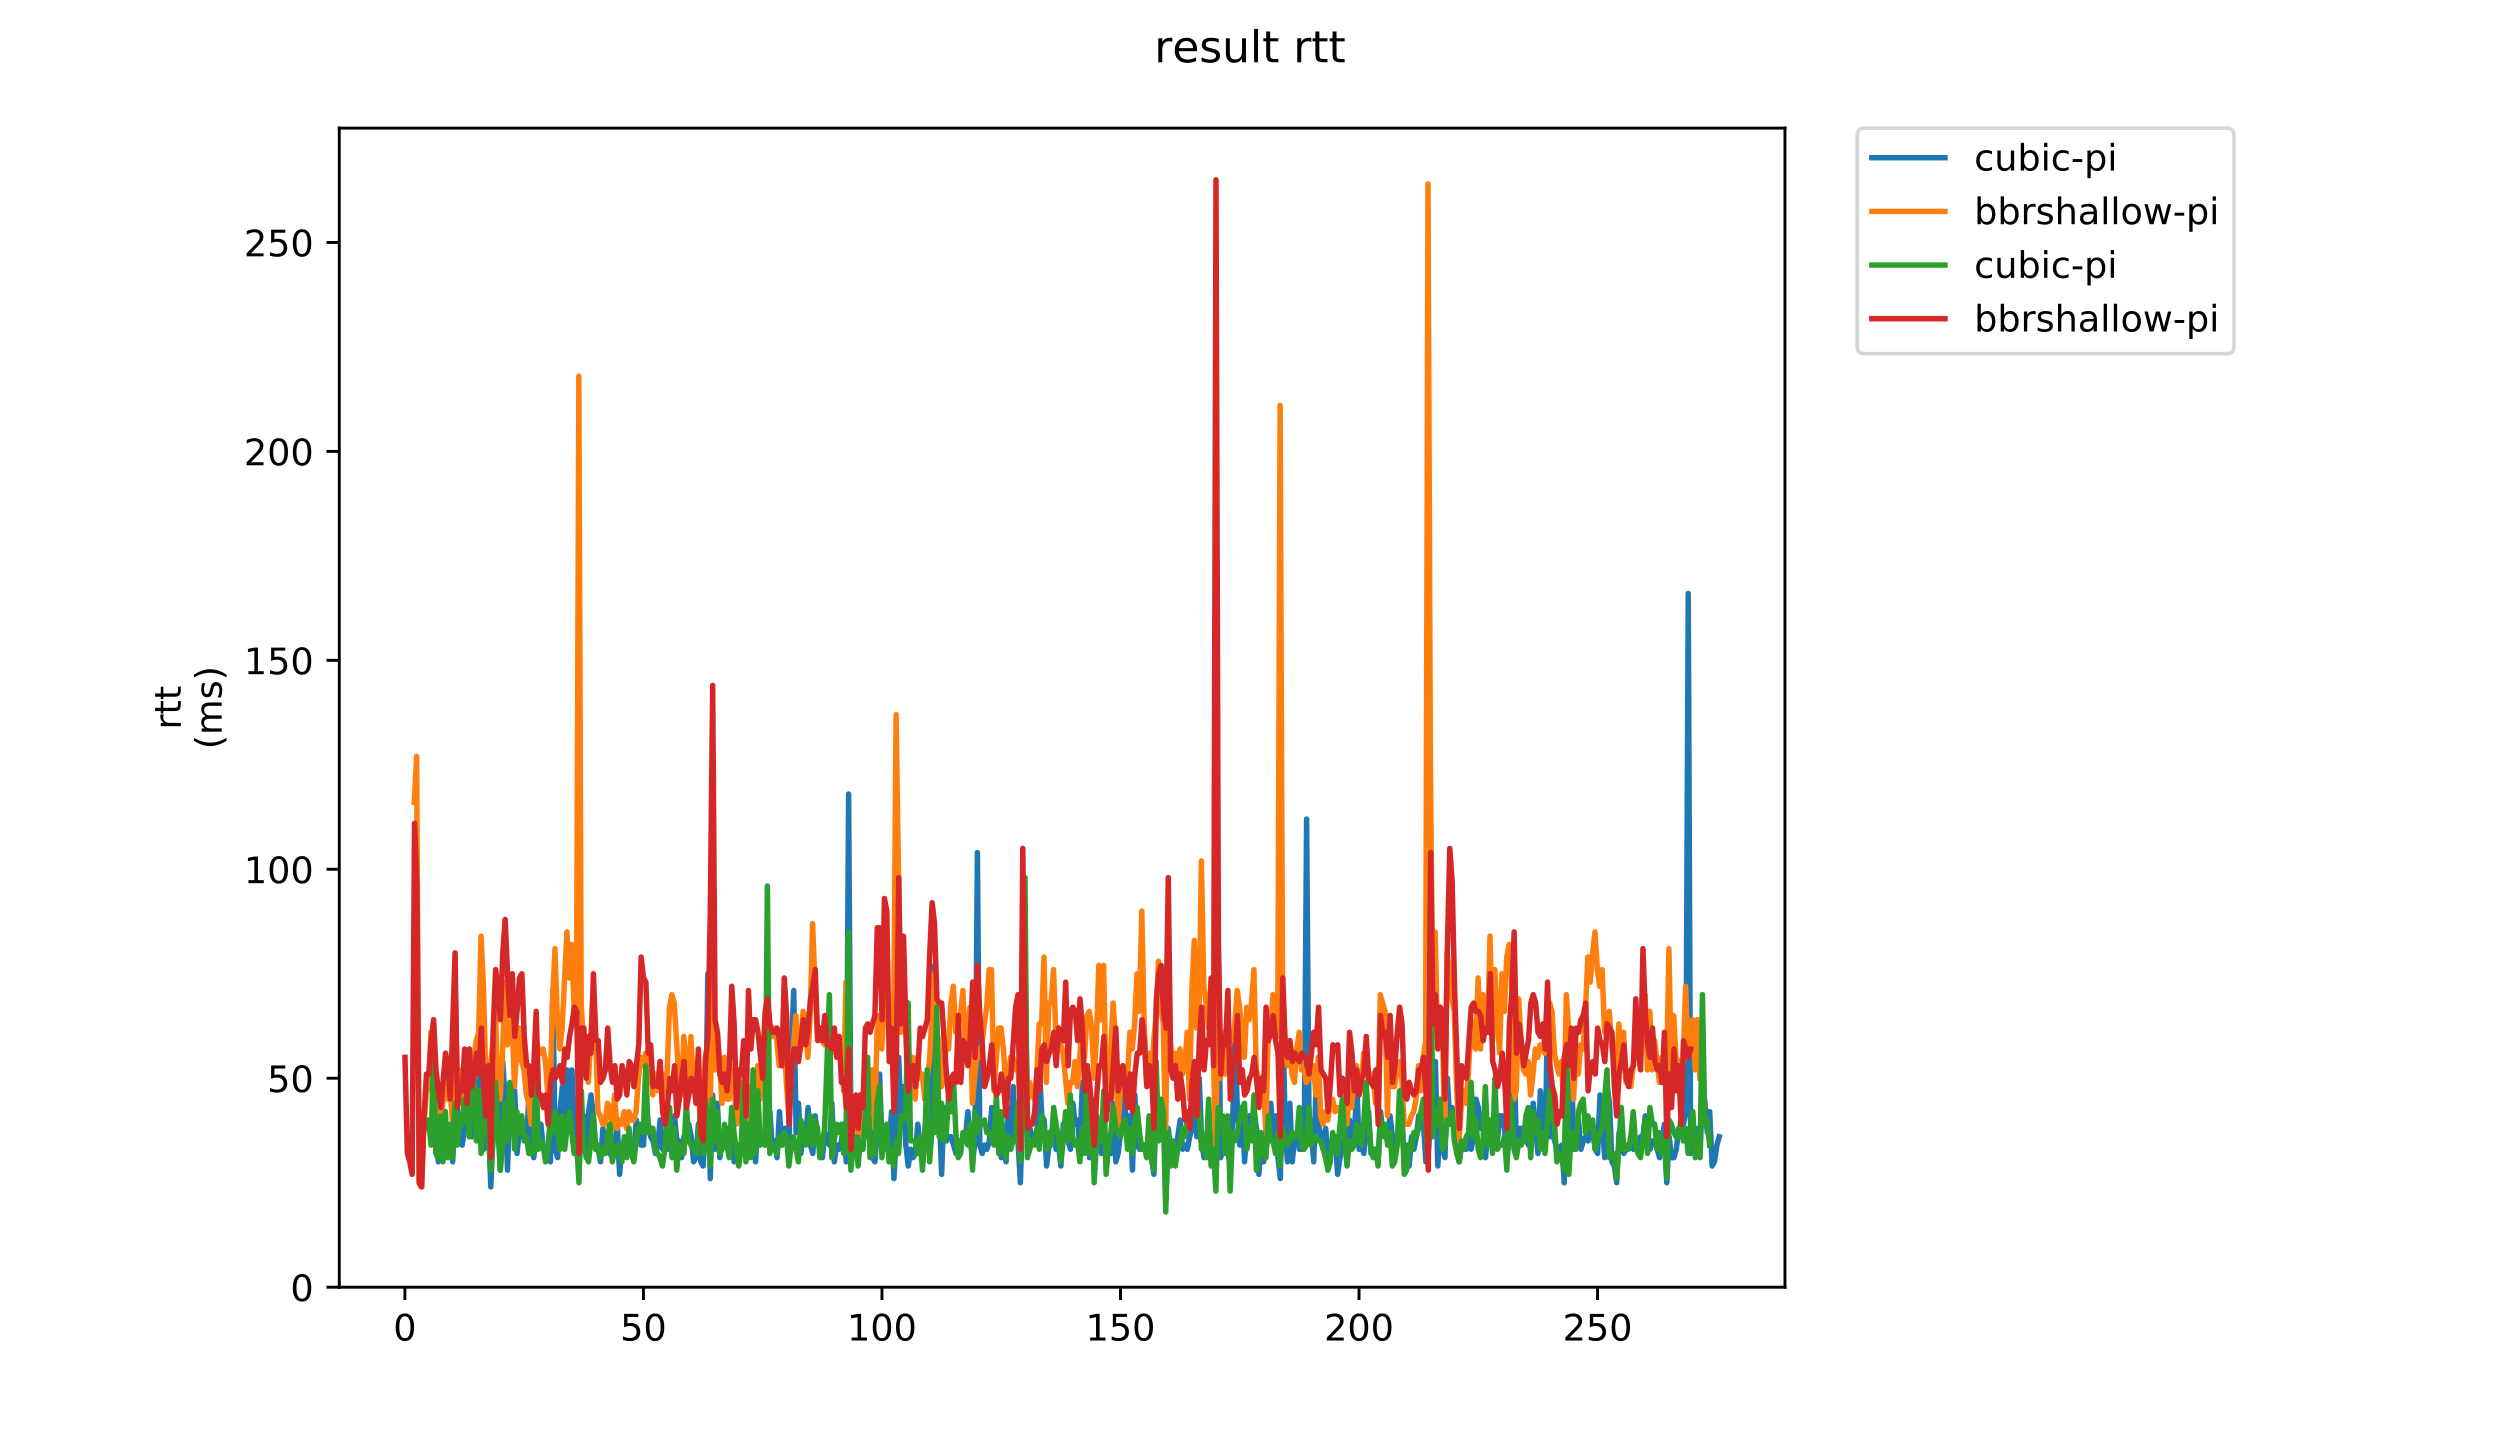 <?xml version="1.0" encoding="utf-8" standalone="no"?>
<!DOCTYPE svg PUBLIC "-//W3C//DTD SVG 1.1//EN"
  "http://www.w3.org/Graphics/SVG/1.1/DTD/svg11.dtd">
<!-- Created with matplotlib (https://matplotlib.org/) -->
<svg height="396pt" version="1.1" viewBox="0 0 684 396" width="684pt" xmlns="http://www.w3.org/2000/svg" xmlns:xlink="http://www.w3.org/1999/xlink">
 <defs>
  <style type="text/css">
*{stroke-linecap:butt;stroke-linejoin:round;}
  </style>
 </defs>
 <g id="figure_1">
  <g id="patch_1">
   <path d="M 0 396 
L 684 396 
L 684 0 
L 0 0 
z
" style="fill:#ffffff;"/>
  </g>
  <g id="axes_1">
   <g id="patch_2">
    <path d="M 92.824 352.174 
L 488.365 352.174 
L 488.365 35.062 
L 92.824 35.062 
z
" style="fill:#ffffff;"/>
   </g>
   <g id="matplotlib.axis_1">
    <g id="xtick_1">
     <g id="line2d_1">
      <defs>
       <path d="M 0 0 
L 0 3.5 
" id="md93be63154" style="stroke:#000000;stroke-width:0.8;"/>
      </defs>
      <g>
       <use style="stroke:#000000;stroke-width:0.8;" x="110.782" xlink:href="#md93be63154" y="352.174"/>
      </g>
     </g>
     <g id="text_1">
      <!-- 0 -->
      <defs>
       <path d="M 31.781 66.406 
Q 24.172 66.406 20.328 58.906 
Q 16.5 51.422 16.5 36.375 
Q 16.5 21.391 20.328 13.891 
Q 24.172 6.391 31.781 6.391 
Q 39.453 6.391 43.281 13.891 
Q 47.125 21.391 47.125 36.375 
Q 47.125 51.422 43.281 58.906 
Q 39.453 66.406 31.781 66.406 
z
M 31.781 74.219 
Q 44.047 74.219 50.516 64.516 
Q 56.984 54.828 56.984 36.375 
Q 56.984 17.969 50.516 8.266 
Q 44.047 -1.422 31.781 -1.422 
Q 19.531 -1.422 13.062 8.266 
Q 6.594 17.969 6.594 36.375 
Q 6.594 54.828 13.062 64.516 
Q 19.531 74.219 31.781 74.219 
z
" id="DejaVuSans-48"/>
      </defs>
      <g transform="translate(107.601 366.773)scale(0.1 -0.1)">
       <use xlink:href="#DejaVuSans-48"/>
      </g>
     </g>
    </g>
    <g id="xtick_2">
     <g id="line2d_2">
      <g>
       <use style="stroke:#000000;stroke-width:0.8;" x="176.044" xlink:href="#md93be63154" y="352.174"/>
      </g>
     </g>
     <g id="text_2">
      <!-- 50 -->
      <defs>
       <path d="M 10.797 72.906 
L 49.516 72.906 
L 49.516 64.594 
L 19.828 64.594 
L 19.828 46.734 
Q 21.969 47.469 24.109 47.828 
Q 26.266 48.188 28.422 48.188 
Q 40.625 48.188 47.75 41.5 
Q 54.891 34.812 54.891 23.391 
Q 54.891 11.625 47.562 5.094 
Q 40.234 -1.422 26.906 -1.422 
Q 22.312 -1.422 17.547 -0.641 
Q 12.797 0.141 7.719 1.703 
L 7.719 11.625 
Q 12.109 9.234 16.797 8.062 
Q 21.484 6.891 26.703 6.891 
Q 35.156 6.891 40.078 11.328 
Q 45.016 15.766 45.016 23.391 
Q 45.016 31 40.078 35.438 
Q 35.156 39.891 26.703 39.891 
Q 22.75 39.891 18.812 39.016 
Q 14.891 38.141 10.797 36.281 
z
" id="DejaVuSans-53"/>
      </defs>
      <g transform="translate(169.682 366.773)scale(0.1 -0.1)">
       <use xlink:href="#DejaVuSans-53"/>
       <use x="63.623" xlink:href="#DejaVuSans-48"/>
      </g>
     </g>
    </g>
    <g id="xtick_3">
     <g id="line2d_3">
      <g>
       <use style="stroke:#000000;stroke-width:0.8;" x="241.307" xlink:href="#md93be63154" y="352.174"/>
      </g>
     </g>
     <g id="text_3">
      <!-- 100 -->
      <defs>
       <path d="M 12.406 8.297 
L 28.516 8.297 
L 28.516 63.922 
L 10.984 60.406 
L 10.984 69.391 
L 28.422 72.906 
L 38.281 72.906 
L 38.281 8.297 
L 54.391 8.297 
L 54.391 0 
L 12.406 0 
z
" id="DejaVuSans-49"/>
      </defs>
      <g transform="translate(231.763 366.773)scale(0.1 -0.1)">
       <use xlink:href="#DejaVuSans-49"/>
       <use x="63.623" xlink:href="#DejaVuSans-48"/>
       <use x="127.246" xlink:href="#DejaVuSans-48"/>
      </g>
     </g>
    </g>
    <g id="xtick_4">
     <g id="line2d_4">
      <g>
       <use style="stroke:#000000;stroke-width:0.8;" x="306.569" xlink:href="#md93be63154" y="352.174"/>
      </g>
     </g>
     <g id="text_4">
      <!-- 150 -->
      <g transform="translate(297.025 366.773)scale(0.1 -0.1)">
       <use xlink:href="#DejaVuSans-49"/>
       <use x="63.623" xlink:href="#DejaVuSans-53"/>
       <use x="127.246" xlink:href="#DejaVuSans-48"/>
      </g>
     </g>
    </g>
    <g id="xtick_5">
     <g id="line2d_5">
      <g>
       <use style="stroke:#000000;stroke-width:0.8;" x="371.831" xlink:href="#md93be63154" y="352.174"/>
      </g>
     </g>
     <g id="text_5">
      <!-- 200 -->
      <defs>
       <path d="M 19.188 8.297 
L 53.609 8.297 
L 53.609 0 
L 7.328 0 
L 7.328 8.297 
Q 12.938 14.109 22.625 23.891 
Q 32.328 33.688 34.812 36.531 
Q 39.547 41.844 41.422 45.531 
Q 43.312 49.219 43.312 52.781 
Q 43.312 58.594 39.234 62.25 
Q 35.156 65.922 28.609 65.922 
Q 23.969 65.922 18.812 64.312 
Q 13.672 62.703 7.812 59.422 
L 7.812 69.391 
Q 13.766 71.781 18.938 73 
Q 24.125 74.219 28.422 74.219 
Q 39.75 74.219 46.484 68.547 
Q 53.219 62.891 53.219 53.422 
Q 53.219 48.922 51.531 44.891 
Q 49.859 40.875 45.406 35.406 
Q 44.188 33.984 37.641 27.219 
Q 31.109 20.453 19.188 8.297 
z
" id="DejaVuSans-50"/>
      </defs>
      <g transform="translate(362.287 366.773)scale(0.1 -0.1)">
       <use xlink:href="#DejaVuSans-50"/>
       <use x="63.623" xlink:href="#DejaVuSans-48"/>
       <use x="127.246" xlink:href="#DejaVuSans-48"/>
      </g>
     </g>
    </g>
    <g id="xtick_6">
     <g id="line2d_6">
      <g>
       <use style="stroke:#000000;stroke-width:0.8;" x="437.093" xlink:href="#md93be63154" y="352.174"/>
      </g>
     </g>
     <g id="text_6">
      <!-- 250 -->
      <g transform="translate(427.55 366.773)scale(0.1 -0.1)">
       <use xlink:href="#DejaVuSans-50"/>
       <use x="63.623" xlink:href="#DejaVuSans-53"/>
       <use x="127.246" xlink:href="#DejaVuSans-48"/>
      </g>
     </g>
    </g>
   </g>
   <g id="matplotlib.axis_2">
    <g id="ytick_1">
     <g id="line2d_7">
      <defs>
       <path d="M 0 0 
L -3.5 0 
" id="ma76169c347" style="stroke:#000000;stroke-width:0.8;"/>
      </defs>
      <g>
       <use style="stroke:#000000;stroke-width:0.8;" x="92.824" xlink:href="#ma76169c347" y="352.174"/>
      </g>
     </g>
     <g id="text_7">
      <!-- 0 -->
      <g transform="translate(79.461 355.973)scale(0.1 -0.1)">
       <use xlink:href="#DejaVuSans-48"/>
      </g>
     </g>
    </g>
    <g id="ytick_2">
     <g id="line2d_8">
      <g>
       <use style="stroke:#000000;stroke-width:0.8;" x="92.824" xlink:href="#ma76169c347" y="295.006"/>
      </g>
     </g>
     <g id="text_8">
      <!-- 50 -->
      <g transform="translate(73.099 298.805)scale(0.1 -0.1)">
       <use xlink:href="#DejaVuSans-53"/>
       <use x="63.623" xlink:href="#DejaVuSans-48"/>
      </g>
     </g>
    </g>
    <g id="ytick_3">
     <g id="line2d_9">
      <g>
       <use style="stroke:#000000;stroke-width:0.8;" x="92.824" xlink:href="#ma76169c347" y="237.838"/>
      </g>
     </g>
     <g id="text_9">
      <!-- 100 -->
      <g transform="translate(66.736 241.637)scale(0.1 -0.1)">
       <use xlink:href="#DejaVuSans-49"/>
       <use x="63.623" xlink:href="#DejaVuSans-48"/>
       <use x="127.246" xlink:href="#DejaVuSans-48"/>
      </g>
     </g>
    </g>
    <g id="ytick_4">
     <g id="line2d_10">
      <g>
       <use style="stroke:#000000;stroke-width:0.8;" x="92.824" xlink:href="#ma76169c347" y="180.67"/>
      </g>
     </g>
     <g id="text_10">
      <!-- 150 -->
      <g transform="translate(66.736 184.469)scale(0.1 -0.1)">
       <use xlink:href="#DejaVuSans-49"/>
       <use x="63.623" xlink:href="#DejaVuSans-53"/>
       <use x="127.246" xlink:href="#DejaVuSans-48"/>
      </g>
     </g>
    </g>
    <g id="ytick_5">
     <g id="line2d_11">
      <g>
       <use style="stroke:#000000;stroke-width:0.8;" x="92.824" xlink:href="#ma76169c347" y="123.502"/>
      </g>
     </g>
     <g id="text_11">
      <!-- 200 -->
      <g transform="translate(66.736 127.301)scale(0.1 -0.1)">
       <use xlink:href="#DejaVuSans-50"/>
       <use x="63.623" xlink:href="#DejaVuSans-48"/>
       <use x="127.246" xlink:href="#DejaVuSans-48"/>
      </g>
     </g>
    </g>
    <g id="ytick_6">
     <g id="line2d_12">
      <g>
       <use style="stroke:#000000;stroke-width:0.8;" x="92.824" xlink:href="#ma76169c347" y="66.333"/>
      </g>
     </g>
     <g id="text_12">
      <!-- 250 -->
      <g transform="translate(66.736 70.133)scale(0.1 -0.1)">
       <use xlink:href="#DejaVuSans-50"/>
       <use x="63.623" xlink:href="#DejaVuSans-53"/>
       <use x="127.246" xlink:href="#DejaVuSans-48"/>
      </g>
     </g>
    </g>
    <g id="text_13">
     <!-- rtt -->
     <defs>
      <path d="M 41.109 46.297 
Q 39.594 47.172 37.812 47.578 
Q 36.031 48 33.891 48 
Q 26.266 48 22.188 43.047 
Q 18.109 38.094 18.109 28.812 
L 18.109 0 
L 9.078 0 
L 9.078 54.688 
L 18.109 54.688 
L 18.109 46.188 
Q 20.953 51.172 25.484 53.578 
Q 30.031 56 36.531 56 
Q 37.453 56 38.578 55.875 
Q 39.703 55.766 41.062 55.516 
z
" id="DejaVuSans-114"/>
      <path d="M 18.312 70.219 
L 18.312 54.688 
L 36.812 54.688 
L 36.812 47.703 
L 18.312 47.703 
L 18.312 18.016 
Q 18.312 11.328 20.141 9.422 
Q 21.969 7.516 27.594 7.516 
L 36.812 7.516 
L 36.812 0 
L 27.594 0 
Q 17.188 0 13.234 3.875 
Q 9.281 7.766 9.281 18.016 
L 9.281 47.703 
L 2.688 47.703 
L 2.688 54.688 
L 9.281 54.688 
L 9.281 70.219 
z
" id="DejaVuSans-116"/>
     </defs>
     <g transform="translate(49.459 199.594)rotate(-90)scale(0.1 -0.1)">
      <use xlink:href="#DejaVuSans-114"/>
      <use x="41.113" xlink:href="#DejaVuSans-116"/>
      <use x="80.322" xlink:href="#DejaVuSans-116"/>
     </g>
     <!-- (ms) -->
     <defs>
      <path d="M 31 75.875 
Q 24.469 64.656 21.281 53.656 
Q 18.109 42.672 18.109 31.391 
Q 18.109 20.125 21.312 9.062 
Q 24.516 -2 31 -13.188 
L 23.188 -13.188 
Q 15.875 -1.703 12.234 9.375 
Q 8.594 20.453 8.594 31.391 
Q 8.594 42.281 12.203 53.312 
Q 15.828 64.359 23.188 75.875 
z
" id="DejaVuSans-40"/>
      <path d="M 52 44.188 
Q 55.375 50.25 60.062 53.125 
Q 64.75 56 71.094 56 
Q 79.641 56 84.281 50.016 
Q 88.922 44.047 88.922 33.016 
L 88.922 0 
L 79.891 0 
L 79.891 32.719 
Q 79.891 40.578 77.094 44.375 
Q 74.312 48.188 68.609 48.188 
Q 61.625 48.188 57.562 43.547 
Q 53.516 38.922 53.516 30.906 
L 53.516 0 
L 44.484 0 
L 44.484 32.719 
Q 44.484 40.625 41.703 44.406 
Q 38.922 48.188 33.109 48.188 
Q 26.219 48.188 22.156 43.531 
Q 18.109 38.875 18.109 30.906 
L 18.109 0 
L 9.078 0 
L 9.078 54.688 
L 18.109 54.688 
L 18.109 46.188 
Q 21.188 51.219 25.484 53.609 
Q 29.781 56 35.688 56 
Q 41.656 56 45.828 52.969 
Q 50 49.953 52 44.188 
z
" id="DejaVuSans-109"/>
      <path d="M 44.281 53.078 
L 44.281 44.578 
Q 40.484 46.531 36.375 47.5 
Q 32.281 48.484 27.875 48.484 
Q 21.188 48.484 17.844 46.438 
Q 14.5 44.391 14.5 40.281 
Q 14.5 37.156 16.891 35.375 
Q 19.281 33.594 26.516 31.984 
L 29.594 31.297 
Q 39.156 29.25 43.188 25.516 
Q 47.219 21.781 47.219 15.094 
Q 47.219 7.469 41.188 3.016 
Q 35.156 -1.422 24.609 -1.422 
Q 20.219 -1.422 15.453 -0.562 
Q 10.688 0.297 5.422 2 
L 5.422 11.281 
Q 10.406 8.688 15.234 7.391 
Q 20.062 6.109 24.812 6.109 
Q 31.156 6.109 34.562 8.281 
Q 37.984 10.453 37.984 14.406 
Q 37.984 18.062 35.516 20.016 
Q 33.062 21.969 24.703 23.781 
L 21.578 24.516 
Q 13.234 26.266 9.516 29.906 
Q 5.812 33.547 5.812 39.891 
Q 5.812 47.609 11.281 51.797 
Q 16.75 56 26.812 56 
Q 31.781 56 36.172 55.266 
Q 40.578 54.547 44.281 53.078 
z
" id="DejaVuSans-115"/>
      <path d="M 8.016 75.875 
L 15.828 75.875 
Q 23.141 64.359 26.781 53.312 
Q 30.422 42.281 30.422 31.391 
Q 30.422 20.453 26.781 9.375 
Q 23.141 -1.703 15.828 -13.188 
L 8.016 -13.188 
Q 14.5 -2 17.703 9.062 
Q 20.906 20.125 20.906 31.391 
Q 20.906 42.672 17.703 53.656 
Q 14.5 64.656 8.016 75.875 
z
" id="DejaVuSans-41"/>
     </defs>
     <g transform="translate(60.657 204.995)rotate(-90)scale(0.1 -0.1)">
      <use xlink:href="#DejaVuSans-40"/>
      <use x="39.014" xlink:href="#DejaVuSans-109"/>
      <use x="136.426" xlink:href="#DejaVuSans-115"/>
      <use x="188.525" xlink:href="#DejaVuSans-41"/>
     </g>
    </g>
   </g>
   <g id="line2d_13">
    <path clip-path="url(#p50b52f8351)" d="M 118.623 308.726 
L 119.275 311.013 
L 119.928 317.873 
L 120.581 313.3 
L 121.233 315.587 
L 121.886 309.87 
L 122.539 313.3 
L 123.191 312.156 
L 123.844 317.873 
L 124.496 303.01 
L 125.149 303.01 
L 125.802 312.156 
L 126.454 313.3 
L 127.107 308.726 
L 127.759 301.866 
L 128.412 300.723 
L 129.065 311.013 
L 129.717 307.583 
L 130.37 309.87 
L 131.023 308.726 
L 131.675 272.139 
L 132.328 314.443 
L 132.98 313.3 
L 133.633 307.583 
L 134.286 324.733 
L 135.591 292.719 
L 136.244 301.866 
L 136.896 320.16 
L 137.549 290.433 
L 138.201 300.723 
L 138.854 320.16 
L 139.507 299.579 
L 140.159 309.87 
L 140.812 298.436 
L 141.465 315.587 
L 142.117 308.726 
L 142.77 306.44 
L 143.422 308.726 
L 144.075 312.156 
L 144.728 299.579 
L 145.38 313.3 
L 146.033 316.73 
L 146.686 309.87 
L 147.991 307.583 
L 148.643 314.443 
L 149.296 315.587 
L 149.949 315.587 
L 150.601 317.873 
L 151.254 270.995 
L 151.907 314.443 
L 152.559 316.73 
L 153.212 304.153 
L 153.864 297.293 
L 154.517 313.3 
L 155.17 292.719 
L 155.822 306.44 
L 156.475 292.719 
L 157.127 307.583 
L 157.78 312.156 
L 158.433 320.16 
L 159.085 305.296 
L 159.738 305.296 
L 160.391 316.73 
L 161.043 304.153 
L 161.696 299.579 
L 162.348 305.296 
L 163.001 314.443 
L 163.654 314.443 
L 164.306 317.873 
L 164.959 308.726 
L 165.612 315.587 
L 166.264 314.443 
L 167.569 316.73 
L 168.222 313.3 
L 168.875 307.583 
L 169.527 321.303 
L 170.18 313.3 
L 170.833 315.587 
L 171.485 314.443 
L 172.138 315.587 
L 172.79 313.3 
L 173.443 315.587 
L 174.096 306.44 
L 175.401 313.3 
L 176.054 313.3 
L 176.706 301.866 
L 177.359 307.583 
L 178.011 311.013 
L 178.664 312.156 
L 179.317 315.587 
L 179.969 313.3 
L 180.622 306.44 
L 181.275 314.443 
L 182.58 314.443 
L 183.232 312.156 
L 184.538 305.296 
L 185.19 312.156 
L 185.843 312.156 
L 186.495 316.73 
L 187.148 311.013 
L 187.801 308.726 
L 188.453 307.583 
L 189.106 311.013 
L 189.759 317.873 
L 190.411 316.73 
L 191.064 307.583 
L 191.716 317.873 
L 192.369 319.017 
L 193.022 308.726 
L 193.674 266.422 
L 194.327 322.447 
L 194.98 299.579 
L 195.632 314.443 
L 196.285 301.866 
L 196.937 316.73 
L 197.59 312.156 
L 198.243 313.3 
L 198.895 308.726 
L 199.548 313.3 
L 200.201 307.583 
L 200.853 317.873 
L 201.506 316.73 
L 202.158 313.3 
L 203.464 313.3 
L 204.116 312.156 
L 204.769 314.443 
L 205.422 305.296 
L 206.074 313.3 
L 206.727 317.873 
L 207.379 306.44 
L 208.032 312.156 
L 208.685 312.156 
L 209.337 313.3 
L 209.99 307.583 
L 210.643 304.153 
L 211.295 314.443 
L 211.948 312.156 
L 212.6 316.73 
L 213.253 304.153 
L 213.906 313.3 
L 214.558 308.726 
L 215.211 308.726 
L 215.863 312.156 
L 216.516 287.002 
L 217.169 270.995 
L 217.821 309.87 
L 218.474 301.866 
L 219.127 315.587 
L 219.779 307.583 
L 220.432 312.156 
L 221.084 303.01 
L 221.737 313.3 
L 222.39 315.587 
L 223.042 305.296 
L 223.695 312.156 
L 224.348 313.3 
L 225 316.73 
L 225.653 309.87 
L 226.305 312.156 
L 226.958 313.3 
L 227.611 301.866 
L 228.263 317.873 
L 228.916 313.3 
L 229.569 314.443 
L 230.221 312.156 
L 230.874 307.583 
L 231.526 317.873 
L 232.179 217.257 
L 232.832 314.443 
L 233.484 314.443 
L 234.79 316.73 
L 235.442 303.01 
L 236.095 314.443 
L 236.747 293.863 
L 237.4 311.013 
L 238.053 306.44 
L 238.705 316.73 
L 239.358 317.873 
L 240.011 309.87 
L 240.663 293.863 
L 241.316 313.3 
L 241.968 311.013 
L 242.621 314.443 
L 243.274 314.443 
L 243.926 304.153 
L 244.579 322.447 
L 245.231 311.013 
L 245.884 289.289 
L 246.537 306.44 
L 247.189 297.293 
L 247.842 313.3 
L 248.495 319.017 
L 249.147 314.443 
L 249.8 316.73 
L 250.452 315.587 
L 251.105 307.583 
L 251.758 313.3 
L 252.41 317.873 
L 253.063 309.87 
L 253.716 299.579 
L 254.368 315.587 
L 255.021 306.44 
L 255.673 264.135 
L 256.326 299.579 
L 256.979 304.153 
L 257.631 321.303 
L 258.284 303.01 
L 258.937 312.156 
L 259.589 311.013 
L 260.242 311.013 
L 261.547 315.587 
L 262.2 313.3 
L 262.852 312.156 
L 263.505 312.156 
L 264.158 311.013 
L 264.81 304.153 
L 266.115 317.873 
L 266.768 312.156 
L 267.421 233.264 
L 268.073 313.3 
L 268.726 315.587 
L 269.379 313.3 
L 270.031 314.443 
L 270.684 312.156 
L 271.336 303.01 
L 271.989 308.726 
L 273.294 311.013 
L 273.947 316.73 
L 274.599 314.443 
L 275.252 317.873 
L 275.905 303.01 
L 276.557 313.3 
L 277.21 297.293 
L 277.863 311.013 
L 278.515 312.156 
L 279.168 323.59 
L 279.82 304.153 
L 280.473 266.422 
L 281.126 307.583 
L 281.778 308.726 
L 282.431 311.013 
L 283.084 311.013 
L 283.736 312.156 
L 284.389 292.719 
L 285.041 305.296 
L 285.694 306.44 
L 286.347 319.017 
L 286.999 313.3 
L 287.652 312.156 
L 288.305 307.583 
L 288.957 314.443 
L 289.61 313.3 
L 290.262 319.017 
L 290.915 307.583 
L 291.568 308.726 
L 292.22 312.156 
L 292.873 314.443 
L 293.526 301.866 
L 294.178 307.583 
L 294.831 306.44 
L 295.483 314.443 
L 296.136 296.149 
L 296.789 309.87 
L 297.441 304.153 
L 298.094 316.73 
L 298.747 311.013 
L 299.399 313.3 
L 300.052 305.296 
L 300.704 312.156 
L 301.357 315.587 
L 302.01 303.01 
L 302.662 319.017 
L 303.315 312.156 
L 303.967 315.587 
L 304.62 301.866 
L 305.273 317.873 
L 305.925 315.587 
L 306.578 309.87 
L 307.231 293.863 
L 307.883 304.153 
L 308.536 306.44 
L 309.188 305.296 
L 309.841 320.16 
L 310.494 299.579 
L 311.146 313.3 
L 311.799 314.443 
L 312.452 314.443 
L 313.104 313.3 
L 313.757 315.587 
L 314.409 313.3 
L 315.062 316.73 
L 315.715 321.303 
L 316.367 301.866 
L 317.02 305.296 
L 317.673 307.583 
L 318.325 300.723 
L 318.978 328.164 
L 319.63 308.726 
L 320.283 314.443 
L 320.936 313.3 
L 321.588 314.443 
L 322.241 311.013 
L 322.894 306.44 
L 323.546 314.443 
L 324.199 313.3 
L 324.851 314.443 
L 325.504 311.013 
L 326.157 308.726 
L 326.809 298.436 
L 327.462 311.013 
L 328.115 295.006 
L 328.767 312.156 
L 329.42 316.73 
L 330.072 311.013 
L 330.725 307.583 
L 331.378 312.156 
L 332.03 313.3 
L 332.683 320.16 
L 333.335 262.992 
L 333.988 316.73 
L 334.641 313.3 
L 335.293 313.3 
L 336.599 317.873 
L 337.251 306.44 
L 337.904 283.572 
L 338.556 304.153 
L 339.209 313.3 
L 339.862 303.01 
L 340.514 317.873 
L 341.167 308.726 
L 341.82 305.296 
L 342.472 311.013 
L 343.125 304.153 
L 343.777 308.726 
L 344.43 321.303 
L 345.083 312.156 
L 345.735 317.873 
L 346.388 314.443 
L 347.041 308.726 
L 347.693 301.866 
L 348.346 311.013 
L 348.998 305.296 
L 349.651 316.73 
L 350.304 322.447 
L 350.956 274.425 
L 351.609 308.726 
L 352.262 317.873 
L 352.914 301.866 
L 353.567 317.873 
L 354.219 311.013 
L 354.872 309.87 
L 355.525 314.443 
L 356.177 314.443 
L 356.83 313.3 
L 357.483 224.118 
L 358.135 305.296 
L 358.788 309.87 
L 359.44 317.873 
L 360.093 296.149 
L 360.746 307.583 
L 362.051 314.443 
L 362.703 308.726 
L 363.356 316.73 
L 364.009 315.587 
L 364.661 311.013 
L 365.314 311.013 
L 365.967 321.303 
L 366.619 316.73 
L 367.272 314.443 
L 367.924 309.87 
L 368.577 315.587 
L 369.23 306.44 
L 369.882 311.013 
L 370.535 313.3 
L 371.188 295.006 
L 371.84 314.443 
L 372.493 313.3 
L 373.145 315.587 
L 373.798 307.583 
L 374.451 304.153 
L 375.103 315.587 
L 375.756 314.443 
L 376.409 314.443 
L 377.061 317.873 
L 377.714 304.153 
L 378.366 309.87 
L 379.019 308.726 
L 379.672 312.156 
L 380.324 305.296 
L 380.977 311.013 
L 381.63 314.443 
L 382.282 313.3 
L 382.935 305.296 
L 383.587 307.583 
L 384.24 316.73 
L 384.893 313.3 
L 385.545 319.017 
L 386.198 311.013 
L 386.851 314.443 
L 387.503 311.013 
L 388.156 305.296 
L 388.808 307.583 
L 389.461 307.583 
L 390.114 317.873 
L 390.766 315.587 
L 391.419 306.44 
L 392.071 303.01 
L 392.724 290.433 
L 393.377 319.017 
L 394.029 309.87 
L 395.335 316.73 
L 395.987 295.006 
L 396.64 306.44 
L 397.292 303.01 
L 397.945 306.44 
L 398.598 307.583 
L 399.25 317.873 
L 399.903 313.3 
L 400.556 313.3 
L 401.208 314.443 
L 401.861 311.013 
L 402.513 314.443 
L 403.166 311.013 
L 403.819 300.723 
L 404.471 303.01 
L 405.124 308.726 
L 405.777 305.296 
L 406.429 316.73 
L 407.082 309.87 
L 407.734 309.87 
L 408.387 312.156 
L 409.04 307.583 
L 409.692 312.156 
L 410.345 305.296 
L 410.998 305.296 
L 411.65 308.726 
L 412.303 317.873 
L 412.955 309.87 
L 413.608 307.583 
L 414.261 288.146 
L 414.913 315.587 
L 415.566 308.726 
L 416.219 308.726 
L 416.871 312.156 
L 417.524 311.013 
L 418.176 313.3 
L 418.829 308.726 
L 419.482 301.866 
L 420.787 315.587 
L 421.439 298.436 
L 422.745 314.443 
L 423.397 277.856 
L 424.05 311.013 
L 424.703 309.87 
L 426.008 314.443 
L 426.66 314.443 
L 427.313 313.3 
L 427.966 323.59 
L 428.618 299.579 
L 429.271 315.587 
L 429.924 289.289 
L 430.576 314.443 
L 431.229 308.726 
L 431.881 306.44 
L 432.534 314.443 
L 433.187 312.156 
L 433.839 311.013 
L 434.492 312.156 
L 435.145 308.726 
L 435.797 309.87 
L 436.45 314.443 
L 437.102 315.587 
L 437.755 299.579 
L 439.06 316.73 
L 439.713 297.293 
L 440.366 301.866 
L 441.018 317.873 
L 441.671 319.017 
L 442.323 323.59 
L 442.976 309.87 
L 443.629 314.443 
L 444.281 315.587 
L 445.587 313.3 
L 446.239 313.3 
L 446.892 314.443 
L 447.544 313.3 
L 448.197 314.443 
L 448.85 311.013 
L 449.502 311.013 
L 450.155 305.296 
L 451.46 314.443 
L 452.113 312.156 
L 452.765 312.156 
L 454.071 316.73 
L 454.723 313.3 
L 455.376 307.583 
L 456.028 323.59 
L 456.681 311.013 
L 457.334 316.73 
L 457.986 316.73 
L 458.639 314.443 
L 459.292 308.726 
L 459.944 311.013 
L 461.249 304.153 
L 461.902 162.376 
L 462.555 315.587 
L 463.86 313.3 
L 464.513 308.726 
L 465.165 315.587 
L 465.818 296.149 
L 466.47 301.866 
L 467.123 309.87 
L 467.776 304.153 
L 468.428 319.017 
L 469.081 317.873 
L 469.734 313.3 
L 470.386 311.013 
L 470.386 311.013 
" style="fill:none;stroke:#1f77b4;stroke-linecap:square;stroke-width:1.5;"/>
   </g>
   <g id="line2d_14">
    <path clip-path="url(#p50b52f8351)" d="M 113.339 219.544 
L 113.992 206.967 
L 114.644 323.59 
L 115.297 324.733 
L 115.95 308.726 
L 116.602 299.579 
L 117.255 296.149 
L 117.908 282.429 
L 118.56 285.859 
L 119.213 298.436 
L 119.865 298.436 
L 120.518 308.726 
L 121.171 301.866 
L 121.823 290.433 
L 122.476 300.723 
L 123.128 298.436 
L 123.781 306.44 
L 124.434 266.422 
L 125.086 296.149 
L 125.739 301.866 
L 126.392 292.719 
L 127.044 306.44 
L 127.697 297.293 
L 128.349 290.433 
L 129.002 290.433 
L 129.655 289.289 
L 130.307 284.716 
L 130.96 282.429 
L 131.613 256.132 
L 132.265 269.852 
L 132.918 295.006 
L 133.57 295.006 
L 134.223 291.576 
L 134.876 284.716 
L 135.528 274.425 
L 136.181 299.579 
L 136.834 300.723 
L 137.486 288.146 
L 138.139 268.709 
L 138.791 285.859 
L 139.444 284.716 
L 140.097 278.999 
L 140.749 297.293 
L 141.402 287.002 
L 142.055 281.286 
L 142.707 290.433 
L 143.36 292.719 
L 144.012 299.579 
L 144.665 301.866 
L 145.318 307.583 
L 145.97 300.723 
L 146.623 284.716 
L 147.276 287.002 
L 147.928 288.146 
L 148.581 287.002 
L 149.233 290.433 
L 149.886 299.579 
L 150.539 298.436 
L 151.191 273.282 
L 151.844 259.562 
L 152.496 278.999 
L 153.149 287.002 
L 153.802 281.286 
L 155.107 254.988 
L 155.76 267.565 
L 156.412 258.418 
L 157.065 275.569 
L 157.717 280.142 
L 158.37 102.921 
L 159.023 275.569 
L 159.675 284.716 
L 160.981 296.149 
L 162.286 270.995 
L 162.938 282.429 
L 163.591 304.153 
L 164.244 305.296 
L 164.896 307.583 
L 165.549 307.583 
L 166.202 301.866 
L 166.854 303.01 
L 167.507 308.726 
L 168.159 299.579 
L 168.812 308.726 
L 169.465 306.44 
L 170.117 307.583 
L 170.77 304.153 
L 171.423 308.726 
L 172.075 304.153 
L 172.728 306.44 
L 173.38 306.44 
L 174.033 304.153 
L 174.686 295.006 
L 175.338 289.289 
L 175.991 291.576 
L 176.644 288.146 
L 177.296 296.149 
L 177.949 289.289 
L 178.601 299.579 
L 179.254 293.863 
L 179.907 298.436 
L 180.559 290.433 
L 181.212 301.866 
L 181.864 293.863 
L 182.517 293.863 
L 183.17 275.569 
L 183.822 272.139 
L 184.475 274.425 
L 185.78 296.149 
L 186.433 299.579 
L 187.085 283.572 
L 188.391 296.149 
L 189.043 283.572 
L 189.696 296.149 
L 190.349 293.863 
L 191.001 297.293 
L 191.654 307.583 
L 192.306 303.01 
L 192.959 289.289 
L 193.612 285.859 
L 194.264 309.87 
L 194.917 260.705 
L 195.57 292.719 
L 196.222 282.429 
L 196.875 290.433 
L 197.527 301.866 
L 198.18 289.289 
L 198.833 300.723 
L 199.485 300.723 
L 200.138 292.719 
L 200.791 292.719 
L 201.443 307.583 
L 202.096 306.44 
L 203.401 293.863 
L 204.054 308.726 
L 204.706 297.293 
L 205.359 300.723 
L 206.012 296.149 
L 206.664 297.293 
L 207.317 291.576 
L 207.969 300.723 
L 208.622 291.576 
L 209.275 278.999 
L 209.927 275.569 
L 210.58 283.572 
L 211.232 283.572 
L 211.885 281.286 
L 212.538 284.716 
L 213.19 291.576 
L 213.843 284.716 
L 214.496 283.572 
L 215.148 296.149 
L 215.801 305.296 
L 216.453 293.863 
L 217.759 277.856 
L 218.411 289.289 
L 219.064 287.002 
L 219.717 276.712 
L 220.369 277.856 
L 221.022 289.289 
L 221.674 277.856 
L 222.327 252.702 
L 222.98 269.852 
L 223.632 282.429 
L 224.285 281.286 
L 224.938 284.716 
L 225.59 285.859 
L 226.243 285.859 
L 226.895 281.286 
L 227.548 288.146 
L 228.201 285.859 
L 228.853 284.716 
L 229.506 287.002 
L 230.159 287.002 
L 230.811 298.436 
L 231.464 268.709 
L 232.116 273.282 
L 232.769 319.017 
L 233.422 304.153 
L 234.074 303.01 
L 234.727 309.87 
L 235.38 299.579 
L 236.032 311.013 
L 236.685 289.289 
L 237.337 295.006 
L 237.99 298.436 
L 238.643 292.719 
L 239.295 308.726 
L 239.948 282.429 
L 240.6 277.856 
L 241.253 287.002 
L 241.906 274.425 
L 242.558 267.565 
L 243.864 288.146 
L 244.516 278.999 
L 245.169 195.533 
L 246.474 282.429 
L 247.127 276.712 
L 247.779 281.286 
L 248.432 298.436 
L 249.737 289.289 
L 250.39 300.723 
L 251.042 289.289 
L 251.695 295.006 
L 252.348 293.863 
L 253 300.723 
L 253.653 295.006 
L 254.306 290.433 
L 255.611 266.422 
L 256.263 281.286 
L 256.916 285.859 
L 257.569 297.293 
L 258.221 295.006 
L 258.874 285.859 
L 259.527 287.002 
L 260.179 274.425 
L 260.832 269.852 
L 261.484 282.429 
L 262.79 277.856 
L 263.442 270.995 
L 264.095 285.859 
L 264.748 282.429 
L 265.4 275.569 
L 266.053 301.866 
L 267.358 287.002 
L 268.011 289.289 
L 268.663 285.859 
L 269.316 280.142 
L 269.968 275.569 
L 270.621 265.279 
L 271.274 265.279 
L 271.926 298.436 
L 273.232 281.286 
L 273.884 281.286 
L 274.537 287.002 
L 275.189 297.293 
L 275.842 295.006 
L 276.495 289.289 
L 277.147 289.289 
L 277.8 292.719 
L 278.453 290.433 
L 279.105 301.866 
L 279.758 258.418 
L 280.41 277.856 
L 281.063 301.866 
L 281.716 296.149 
L 282.368 299.579 
L 283.021 300.723 
L 283.674 293.863 
L 284.326 280.142 
L 284.979 280.142 
L 285.631 261.849 
L 286.284 296.149 
L 286.937 274.425 
L 287.589 274.425 
L 288.242 265.279 
L 288.895 283.572 
L 289.547 281.286 
L 290.2 285.859 
L 290.852 288.146 
L 292.158 301.866 
L 292.81 296.149 
L 293.463 296.149 
L 294.116 290.433 
L 294.768 297.293 
L 295.421 289.289 
L 296.073 278.999 
L 296.726 289.289 
L 297.379 277.856 
L 298.031 276.712 
L 298.684 281.286 
L 299.336 295.006 
L 299.989 283.572 
L 300.642 264.135 
L 301.294 278.999 
L 301.947 264.135 
L 302.6 296.149 
L 303.252 298.436 
L 304.557 274.425 
L 305.21 284.716 
L 305.863 308.726 
L 306.515 298.436 
L 307.168 291.576 
L 307.821 295.006 
L 308.473 295.006 
L 309.126 282.429 
L 309.778 287.002 
L 310.431 280.142 
L 311.084 266.422 
L 311.736 276.712 
L 312.389 249.272 
L 313.042 280.142 
L 313.694 296.149 
L 314.347 288.146 
L 314.999 297.293 
L 315.652 284.716 
L 316.305 277.856 
L 316.957 262.992 
L 317.61 275.569 
L 318.263 280.142 
L 318.915 312.156 
L 319.568 257.275 
L 320.22 284.716 
L 320.873 293.863 
L 321.526 288.146 
L 322.178 298.436 
L 322.831 287.002 
L 323.484 293.863 
L 324.136 292.719 
L 324.789 282.429 
L 325.441 300.723 
L 326.094 270.995 
L 326.747 257.275 
L 327.399 281.286 
L 328.052 276.712 
L 328.704 235.551 
L 329.357 269.852 
L 330.01 274.425 
L 330.662 281.286 
L 331.315 268.709 
L 331.968 287.002 
L 332.62 316.73 
L 333.273 269.852 
L 333.925 295.006 
L 334.578 282.429 
L 335.231 293.863 
L 335.883 282.429 
L 336.536 284.716 
L 337.189 284.716 
L 337.841 280.142 
L 338.494 270.995 
L 339.146 275.569 
L 340.452 289.289 
L 341.104 275.569 
L 341.757 278.999 
L 342.41 274.425 
L 343.062 265.279 
L 343.715 292.719 
L 344.367 295.006 
L 345.02 301.866 
L 345.673 295.006 
L 346.325 309.87 
L 346.978 282.429 
L 347.631 283.572 
L 348.283 272.139 
L 348.936 275.569 
L 349.588 283.572 
L 350.241 110.925 
L 350.894 268.709 
L 351.546 284.716 
L 352.199 291.576 
L 352.852 288.146 
L 353.504 293.863 
L 354.157 296.149 
L 354.809 287.002 
L 355.462 282.429 
L 356.115 292.719 
L 356.767 292.719 
L 357.42 296.149 
L 358.072 295.006 
L 358.725 295.006 
L 359.378 291.576 
L 360.03 299.579 
L 360.683 289.289 
L 361.336 305.296 
L 361.988 307.583 
L 362.641 304.153 
L 363.293 306.44 
L 363.946 301.866 
L 364.599 300.723 
L 365.251 304.153 
L 365.904 303.01 
L 366.557 304.153 
L 367.209 304.153 
L 367.862 299.579 
L 368.514 307.583 
L 369.167 299.579 
L 369.82 303.01 
L 370.472 293.863 
L 371.125 291.576 
L 371.778 297.293 
L 372.43 298.436 
L 373.083 288.146 
L 373.735 288.146 
L 374.388 296.149 
L 375.041 293.863 
L 375.693 293.863 
L 376.346 301.866 
L 376.999 301.866 
L 377.651 272.139 
L 378.956 276.712 
L 379.609 305.296 
L 380.262 277.856 
L 380.914 297.293 
L 381.567 297.293 
L 382.22 292.719 
L 382.872 290.433 
L 383.525 295.006 
L 384.177 307.583 
L 385.483 307.583 
L 386.135 305.296 
L 386.788 304.153 
L 387.44 300.723 
L 388.093 291.576 
L 388.746 298.436 
L 389.398 289.289 
L 390.051 284.716 
L 390.704 50.326 
L 391.356 209.254 
L 392.009 273.282 
L 392.661 254.988 
L 393.314 284.716 
L 393.967 275.569 
L 394.619 278.999 
L 395.272 313.3 
L 395.925 260.705 
L 396.577 265.279 
L 397.23 273.282 
L 397.882 276.712 
L 398.535 297.293 
L 399.188 312.156 
L 399.84 301.866 
L 400.493 298.436 
L 401.146 301.866 
L 401.798 292.719 
L 402.451 278.999 
L 403.103 285.859 
L 403.756 287.002 
L 404.409 267.565 
L 405.061 287.002 
L 405.714 272.139 
L 406.367 282.429 
L 407.019 282.429 
L 407.672 256.132 
L 408.324 284.716 
L 408.977 265.279 
L 409.63 278.999 
L 410.282 288.146 
L 410.935 266.422 
L 411.588 276.712 
L 412.24 261.849 
L 412.893 258.418 
L 413.545 266.422 
L 414.198 300.723 
L 414.851 298.436 
L 415.503 273.282 
L 416.156 284.716 
L 416.808 292.719 
L 417.461 293.863 
L 418.114 290.433 
L 418.766 299.579 
L 419.419 293.863 
L 420.072 287.002 
L 420.724 289.289 
L 421.377 285.859 
L 422.682 288.146 
L 423.335 273.282 
L 423.987 274.425 
L 424.64 276.712 
L 425.293 288.146 
L 425.945 291.576 
L 426.598 293.863 
L 427.25 290.433 
L 427.903 305.296 
L 428.556 272.139 
L 429.208 282.429 
L 429.861 285.859 
L 430.514 300.723 
L 431.166 289.289 
L 431.819 293.863 
L 432.471 285.859 
L 433.124 287.002 
L 433.777 276.712 
L 434.429 261.849 
L 435.082 268.709 
L 435.735 260.705 
L 436.387 254.988 
L 437.04 265.279 
L 437.692 269.852 
L 438.345 265.279 
L 438.998 282.429 
L 439.65 277.856 
L 440.303 276.712 
L 440.956 285.859 
L 441.608 291.576 
L 442.261 293.863 
L 442.913 280.142 
L 443.566 288.146 
L 444.219 282.429 
L 444.871 296.149 
L 445.524 295.006 
L 446.176 297.293 
L 446.829 291.576 
L 447.482 284.716 
L 448.134 285.859 
L 448.787 291.576 
L 449.44 275.569 
L 450.092 272.139 
L 450.745 292.719 
L 451.397 276.712 
L 452.05 292.719 
L 452.703 284.716 
L 454.008 296.149 
L 454.661 289.289 
L 455.313 293.863 
L 455.966 295.006 
L 456.618 259.562 
L 457.271 292.719 
L 457.924 277.856 
L 458.576 289.289 
L 459.229 290.433 
L 459.882 297.293 
L 460.534 289.289 
L 461.187 269.852 
L 461.839 288.146 
L 462.492 280.142 
L 463.145 278.999 
L 463.797 292.719 
L 464.45 278.999 
L 465.103 295.006 
L 465.103 295.006 
" style="fill:none;stroke:#ff7f0e;stroke-linecap:square;stroke-width:1.5;"/>
   </g>
   <g id="line2d_15">
    <path clip-path="url(#p50b52f8351)" d="M 115.98 308.726 
L 116.632 308.726 
L 117.285 306.44 
L 117.938 313.3 
L 118.59 289.289 
L 119.243 315.587 
L 119.895 316.73 
L 120.548 305.296 
L 121.201 317.873 
L 121.853 304.153 
L 122.506 316.73 
L 123.159 307.583 
L 123.811 316.73 
L 124.464 301.866 
L 125.116 313.3 
L 125.769 305.296 
L 126.422 307.583 
L 127.074 300.723 
L 127.727 303.01 
L 128.379 311.013 
L 129.032 292.719 
L 129.685 293.863 
L 130.337 312.156 
L 130.99 298.436 
L 131.643 315.587 
L 132.295 307.583 
L 132.948 306.44 
L 133.6 309.87 
L 134.253 320.16 
L 134.906 312.156 
L 135.558 296.149 
L 136.864 320.16 
L 137.516 313.3 
L 138.169 301.866 
L 138.821 312.156 
L 139.474 296.149 
L 140.127 300.723 
L 140.779 314.443 
L 141.432 304.153 
L 142.085 309.87 
L 142.737 305.296 
L 143.39 312.156 
L 144.042 311.013 
L 144.695 315.587 
L 146 315.587 
L 146.653 292.719 
L 147.306 314.443 
L 147.958 312.156 
L 148.611 313.3 
L 149.263 317.873 
L 149.916 314.443 
L 150.569 305.296 
L 151.221 309.87 
L 151.874 304.153 
L 152.527 307.583 
L 153.179 314.443 
L 153.832 305.296 
L 154.484 314.443 
L 155.137 308.726 
L 155.79 304.153 
L 157.095 315.587 
L 157.747 312.156 
L 158.4 323.59 
L 159.053 298.436 
L 159.705 314.443 
L 160.358 315.587 
L 161.011 317.873 
L 161.663 312.156 
L 162.316 305.296 
L 162.968 314.443 
L 163.621 313.3 
L 164.274 316.73 
L 164.926 314.443 
L 165.579 315.587 
L 166.232 311.013 
L 166.884 307.583 
L 167.537 317.873 
L 168.189 314.443 
L 168.842 313.3 
L 170.147 317.873 
L 170.8 311.013 
L 171.453 316.73 
L 172.105 308.726 
L 172.758 315.587 
L 173.41 317.873 
L 174.063 312.156 
L 174.716 308.726 
L 175.368 307.583 
L 176.021 309.87 
L 176.674 291.576 
L 177.326 309.87 
L 177.979 308.726 
L 178.631 308.726 
L 179.284 314.443 
L 180.589 316.73 
L 181.242 319.017 
L 181.895 314.443 
L 182.547 305.296 
L 183.2 303.01 
L 183.852 316.73 
L 184.505 308.726 
L 185.158 320.16 
L 185.81 313.3 
L 186.463 313.3 
L 187.115 315.587 
L 187.768 301.866 
L 188.421 312.156 
L 190.379 315.587 
L 191.031 311.013 
L 191.684 304.153 
L 192.336 315.587 
L 192.989 300.723 
L 193.642 305.296 
L 194.294 319.017 
L 194.947 300.723 
L 195.6 312.156 
L 196.252 304.153 
L 196.905 315.587 
L 197.557 314.443 
L 198.21 307.583 
L 198.863 313.3 
L 199.515 316.73 
L 200.168 303.01 
L 200.821 309.87 
L 202.126 319.017 
L 202.778 314.443 
L 203.431 296.149 
L 204.084 317.873 
L 204.736 307.583 
L 205.389 316.73 
L 206.042 292.719 
L 206.694 315.587 
L 207.347 298.436 
L 207.999 313.3 
L 208.652 311.013 
L 209.305 313.3 
L 209.957 242.411 
L 210.61 315.587 
L 211.263 313.3 
L 212.568 315.587 
L 213.22 311.013 
L 213.873 313.3 
L 214.526 309.87 
L 215.178 311.013 
L 215.831 319.017 
L 216.483 313.3 
L 217.136 311.013 
L 218.441 317.873 
L 219.094 306.44 
L 219.747 308.726 
L 220.399 313.3 
L 221.052 312.156 
L 221.704 305.296 
L 222.357 313.3 
L 223.01 306.44 
L 223.662 308.726 
L 224.315 316.73 
L 224.968 313.3 
L 225.62 308.726 
L 226.925 272.139 
L 227.578 316.73 
L 228.883 307.583 
L 229.536 309.87 
L 230.189 307.583 
L 230.841 315.587 
L 231.494 314.443 
L 232.146 254.988 
L 232.799 320.16 
L 233.452 312.156 
L 234.104 311.013 
L 234.757 319.017 
L 235.41 312.156 
L 236.062 314.443 
L 236.715 306.44 
L 237.367 289.289 
L 238.02 316.73 
L 238.673 312.156 
L 239.325 315.587 
L 239.978 301.866 
L 240.631 297.293 
L 241.283 316.73 
L 241.936 311.013 
L 242.588 307.583 
L 243.241 317.873 
L 243.894 314.443 
L 244.546 319.017 
L 245.199 312.156 
L 245.851 315.587 
L 246.504 305.296 
L 247.157 306.44 
L 247.809 305.296 
L 248.462 274.425 
L 249.115 312.156 
L 250.42 312.156 
L 251.072 315.587 
L 251.725 311.013 
L 252.378 320.16 
L 253.03 311.013 
L 253.683 292.719 
L 254.336 317.873 
L 254.988 308.726 
L 255.641 309.87 
L 256.293 275.569 
L 256.946 311.013 
L 257.599 301.866 
L 258.251 312.156 
L 258.904 309.87 
L 259.557 299.579 
L 260.209 304.153 
L 260.862 295.006 
L 261.514 309.87 
L 262.167 316.73 
L 262.82 315.587 
L 263.472 309.87 
L 264.125 309.87 
L 264.778 313.3 
L 265.43 307.583 
L 266.083 320.16 
L 266.735 304.153 
L 267.388 309.87 
L 268.041 306.44 
L 268.693 307.583 
L 269.346 306.44 
L 269.999 309.87 
L 270.651 309.87 
L 271.304 311.013 
L 271.956 313.3 
L 272.609 299.579 
L 273.262 315.587 
L 273.914 304.153 
L 274.567 312.156 
L 275.219 316.73 
L 275.872 311.013 
L 276.525 314.443 
L 277.177 312.156 
L 277.83 312.156 
L 278.483 301.866 
L 279.135 317.873 
L 279.788 300.723 
L 280.44 240.125 
L 281.093 316.73 
L 282.398 312.156 
L 283.051 313.3 
L 283.704 308.726 
L 284.356 314.443 
L 285.009 305.296 
L 286.314 314.443 
L 286.967 309.87 
L 287.619 313.3 
L 288.272 303.01 
L 288.925 307.583 
L 289.577 311.013 
L 290.23 317.873 
L 290.882 312.156 
L 291.535 304.153 
L 292.188 312.156 
L 292.84 299.579 
L 293.493 311.013 
L 294.146 313.3 
L 294.798 312.156 
L 295.451 317.873 
L 296.103 308.726 
L 296.756 315.587 
L 297.409 291.576 
L 298.061 315.587 
L 298.714 300.723 
L 299.367 323.59 
L 300.019 312.156 
L 300.672 306.44 
L 301.324 312.156 
L 301.977 298.436 
L 302.63 321.303 
L 303.282 313.3 
L 303.935 309.87 
L 304.587 303.01 
L 305.24 308.726 
L 306.545 311.013 
L 307.198 307.583 
L 307.851 306.44 
L 308.503 314.443 
L 309.156 308.726 
L 309.808 315.587 
L 310.461 307.583 
L 311.114 303.01 
L 311.766 309.87 
L 312.419 314.443 
L 313.072 313.3 
L 313.724 316.73 
L 314.377 305.296 
L 315.029 316.73 
L 315.682 320.16 
L 316.335 290.433 
L 316.987 312.156 
L 317.64 300.723 
L 318.293 304.153 
L 318.945 331.594 
L 319.598 309.87 
L 320.25 319.017 
L 320.903 312.156 
L 321.556 319.017 
L 322.208 314.443 
L 322.861 313.3 
L 323.514 308.726 
L 324.166 311.013 
L 324.819 306.44 
L 325.471 307.583 
L 326.777 296.149 
L 327.429 305.296 
L 328.082 304.153 
L 328.735 314.443 
L 329.387 311.013 
L 330.04 316.73 
L 330.692 300.723 
L 331.345 319.017 
L 331.998 314.443 
L 332.65 325.877 
L 333.303 303.01 
L 333.955 305.296 
L 334.608 305.296 
L 335.261 315.587 
L 335.913 305.296 
L 336.566 325.877 
L 337.219 309.87 
L 337.871 312.156 
L 338.524 309.87 
L 339.829 303.01 
L 340.482 301.866 
L 341.134 314.443 
L 341.787 308.726 
L 342.44 312.156 
L 343.092 299.579 
L 343.745 320.16 
L 344.397 316.73 
L 345.05 309.87 
L 345.703 315.587 
L 346.355 316.73 
L 347.008 305.296 
L 347.661 312.156 
L 348.313 312.156 
L 348.966 315.587 
L 349.618 309.87 
L 350.271 319.017 
L 350.924 308.726 
L 352.229 313.3 
L 352.882 312.156 
L 353.534 309.87 
L 354.187 311.013 
L 354.839 311.013 
L 355.492 303.01 
L 356.145 313.3 
L 356.797 314.443 
L 357.45 313.3 
L 358.103 303.01 
L 358.755 313.3 
L 359.408 311.013 
L 360.06 311.013 
L 360.713 312.156 
L 361.366 312.156 
L 362.671 316.73 
L 363.323 320.16 
L 363.976 317.873 
L 364.629 309.87 
L 365.281 313.3 
L 365.934 315.587 
L 367.239 300.723 
L 367.892 311.013 
L 368.544 319.017 
L 369.197 312.156 
L 369.85 314.443 
L 370.502 313.3 
L 371.155 307.583 
L 371.808 309.87 
L 372.46 313.3 
L 373.113 307.583 
L 373.765 296.149 
L 374.418 306.44 
L 375.071 314.443 
L 375.723 316.73 
L 376.376 314.443 
L 377.029 319.017 
L 377.681 305.296 
L 378.334 311.013 
L 378.986 307.583 
L 379.639 313.3 
L 380.292 309.87 
L 380.944 319.017 
L 381.597 317.873 
L 382.25 313.3 
L 382.902 298.436 
L 383.555 304.153 
L 384.207 321.303 
L 384.86 320.16 
L 385.513 313.3 
L 386.165 314.443 
L 386.818 309.87 
L 387.471 311.013 
L 388.123 308.726 
L 388.776 304.153 
L 389.428 300.723 
L 390.081 306.44 
L 390.734 317.873 
L 391.386 248.128 
L 392.039 311.013 
L 392.691 304.153 
L 393.344 307.583 
L 393.997 300.723 
L 394.649 314.443 
L 395.302 313.3 
L 395.955 306.44 
L 396.607 307.583 
L 397.26 304.153 
L 397.912 312.156 
L 398.565 315.587 
L 399.218 317.873 
L 399.87 312.156 
L 400.523 314.443 
L 401.176 311.013 
L 401.828 309.87 
L 402.481 296.149 
L 403.133 311.013 
L 403.786 306.44 
L 404.439 314.443 
L 405.091 316.73 
L 405.744 312.156 
L 406.397 297.293 
L 407.049 313.3 
L 407.702 306.44 
L 408.354 315.587 
L 409.007 295.006 
L 409.66 314.443 
L 410.312 313.3 
L 410.965 313.3 
L 411.618 311.013 
L 412.27 320.16 
L 412.923 299.579 
L 413.575 303.01 
L 414.228 314.443 
L 414.881 316.73 
L 415.533 312.156 
L 416.186 313.3 
L 416.839 312.156 
L 417.491 305.296 
L 418.144 303.01 
L 418.796 316.73 
L 419.449 304.153 
L 420.102 309.87 
L 420.754 306.44 
L 421.407 314.443 
L 422.059 309.87 
L 422.712 315.587 
L 424.017 298.436 
L 424.67 306.44 
L 425.323 307.583 
L 425.975 317.873 
L 426.628 315.587 
L 427.28 316.73 
L 427.933 320.16 
L 428.586 290.433 
L 429.238 321.303 
L 429.891 309.87 
L 431.196 314.443 
L 431.849 304.153 
L 432.501 301.866 
L 433.154 300.723 
L 433.807 309.87 
L 434.459 305.296 
L 435.112 308.726 
L 435.765 306.44 
L 436.417 314.443 
L 437.722 309.87 
L 438.375 308.726 
L 439.68 292.719 
L 440.333 316.73 
L 440.986 315.587 
L 441.638 315.587 
L 442.291 322.447 
L 443.596 303.01 
L 444.249 314.443 
L 444.901 313.3 
L 445.554 314.443 
L 446.207 311.013 
L 446.859 304.153 
L 447.512 313.3 
L 448.164 315.587 
L 448.817 316.73 
L 449.47 312.156 
L 450.122 306.44 
L 450.775 315.587 
L 451.427 303.01 
L 452.08 307.583 
L 452.733 307.583 
L 453.385 314.443 
L 454.038 309.87 
L 454.691 315.587 
L 455.343 312.156 
L 455.996 322.447 
L 456.648 306.44 
L 457.301 307.583 
L 457.954 309.87 
L 458.606 311.013 
L 459.259 311.013 
L 459.912 306.44 
L 460.564 312.156 
L 461.217 308.726 
L 461.869 315.587 
L 462.522 308.726 
L 463.175 304.153 
L 463.827 316.73 
L 464.48 311.013 
L 465.133 316.73 
L 465.785 272.139 
L 466.438 307.583 
L 467.09 306.44 
L 467.743 313.3 
L 467.743 313.3 
" style="fill:none;stroke:#2ca02c;stroke-linecap:square;stroke-width:1.5;"/>
   </g>
   <g id="line2d_16">
    <path clip-path="url(#p50b52f8351)" d="M 110.803 289.289 
L 111.456 315.587 
L 112.108 317.873 
L 112.761 321.303 
L 113.414 225.261 
L 114.066 242.411 
L 114.719 323.59 
L 115.371 324.733 
L 116.024 305.296 
L 116.677 293.863 
L 117.329 293.863 
L 117.982 284.716 
L 118.635 278.999 
L 119.287 292.719 
L 119.94 298.436 
L 120.592 303.01 
L 121.898 288.146 
L 122.55 291.576 
L 123.203 300.723 
L 124.508 260.705 
L 125.161 303.01 
L 125.813 297.293 
L 126.466 298.436 
L 127.119 287.002 
L 127.771 301.866 
L 128.424 287.002 
L 129.076 297.293 
L 129.729 293.863 
L 130.382 288.146 
L 131.034 293.863 
L 131.687 281.286 
L 132.34 297.293 
L 132.992 305.296 
L 133.645 291.576 
L 134.297 316.73 
L 134.95 281.286 
L 135.603 265.279 
L 136.255 269.852 
L 136.908 278.999 
L 137.561 260.705 
L 138.213 251.558 
L 138.866 266.422 
L 139.518 277.856 
L 140.171 266.422 
L 140.824 283.572 
L 141.476 276.712 
L 142.129 267.565 
L 142.782 266.422 
L 143.434 283.572 
L 144.087 291.576 
L 144.739 291.576 
L 145.392 299.579 
L 146.045 291.576 
L 146.697 276.712 
L 147.35 299.579 
L 148.003 299.579 
L 148.655 303.01 
L 149.308 299.579 
L 149.96 307.583 
L 150.613 296.149 
L 151.266 292.719 
L 151.918 295.006 
L 152.571 293.863 
L 153.224 291.576 
L 153.876 296.149 
L 154.529 287.002 
L 155.181 289.289 
L 155.834 283.572 
L 156.487 280.142 
L 157.139 275.569 
L 157.792 276.712 
L 158.444 315.587 
L 159.097 281.286 
L 159.75 281.286 
L 160.402 295.006 
L 161.055 283.572 
L 161.708 288.146 
L 162.36 266.422 
L 163.013 284.716 
L 163.665 284.716 
L 164.318 296.149 
L 164.971 295.006 
L 165.623 292.719 
L 166.276 281.286 
L 166.929 291.576 
L 167.581 296.149 
L 168.234 291.576 
L 168.886 300.723 
L 169.539 299.579 
L 170.192 291.576 
L 170.844 293.863 
L 171.497 299.579 
L 172.15 290.433 
L 172.802 291.576 
L 173.455 297.293 
L 174.76 285.859 
L 175.413 261.849 
L 176.065 267.565 
L 176.718 268.709 
L 177.371 288.146 
L 178.023 285.859 
L 178.676 297.293 
L 179.328 296.149 
L 179.981 297.293 
L 180.634 290.433 
L 181.286 304.153 
L 181.939 307.583 
L 182.592 303.01 
L 183.244 295.006 
L 183.897 298.436 
L 184.549 291.576 
L 185.202 305.296 
L 185.855 300.723 
L 186.507 295.006 
L 187.16 290.433 
L 187.812 303.01 
L 188.465 299.579 
L 189.118 295.006 
L 189.77 296.149 
L 190.423 301.866 
L 191.076 287.002 
L 191.728 309.87 
L 192.381 312.156 
L 193.033 290.433 
L 193.686 283.572 
L 194.339 249.272 
L 194.991 187.53 
L 195.644 278.999 
L 196.297 282.429 
L 196.949 293.863 
L 197.602 296.149 
L 198.254 293.863 
L 198.907 298.436 
L 199.56 291.576 
L 200.212 269.852 
L 200.865 280.142 
L 201.518 303.01 
L 202.17 292.719 
L 202.823 293.863 
L 203.475 284.716 
L 204.128 305.296 
L 204.781 270.995 
L 205.433 287.002 
L 206.086 278.999 
L 206.739 278.999 
L 207.391 282.429 
L 208.696 295.006 
L 209.349 276.712 
L 210.002 273.282 
L 210.654 280.142 
L 211.307 282.429 
L 211.96 282.429 
L 212.612 281.286 
L 213.265 284.716 
L 213.917 291.576 
L 214.57 267.565 
L 215.223 277.856 
L 215.875 307.583 
L 216.528 292.719 
L 217.18 287.002 
L 217.833 287.002 
L 218.486 290.433 
L 219.791 278.999 
L 220.444 285.859 
L 221.096 281.286 
L 221.749 273.282 
L 222.401 269.852 
L 223.054 265.279 
L 223.707 284.716 
L 224.359 281.286 
L 225.012 284.716 
L 225.665 277.856 
L 226.317 285.859 
L 226.97 285.859 
L 227.622 287.002 
L 228.275 281.286 
L 228.928 289.289 
L 229.58 283.572 
L 230.233 296.149 
L 230.886 295.006 
L 231.538 303.01 
L 232.191 287.002 
L 232.843 314.443 
L 233.496 304.153 
L 234.149 299.579 
L 234.801 308.726 
L 235.454 299.579 
L 236.107 303.01 
L 236.759 281.286 
L 237.412 280.142 
L 238.064 282.429 
L 239.37 277.856 
L 240.022 253.845 
L 240.675 253.845 
L 241.328 278.999 
L 241.98 245.841 
L 242.633 249.272 
L 243.285 290.433 
L 243.938 281.286 
L 244.591 304.153 
L 245.243 290.433 
L 245.896 240.125 
L 246.548 280.142 
L 247.201 256.132 
L 247.854 281.286 
L 248.506 298.436 
L 249.159 292.719 
L 249.812 291.576 
L 250.464 297.293 
L 251.117 292.719 
L 251.769 281.286 
L 252.422 283.572 
L 253.727 278.999 
L 254.38 260.705 
L 255.033 246.985 
L 255.685 252.702 
L 256.338 273.282 
L 256.99 274.425 
L 257.643 274.425 
L 258.948 293.863 
L 259.601 300.723 
L 260.254 295.006 
L 260.906 293.863 
L 261.559 296.149 
L 262.211 277.856 
L 262.864 296.149 
L 263.517 284.716 
L 264.169 285.859 
L 264.822 291.576 
L 265.475 283.572 
L 266.127 268.709 
L 266.78 289.289 
L 267.432 264.135 
L 268.085 277.856 
L 268.738 285.859 
L 269.39 297.293 
L 270.043 295.006 
L 270.696 291.576 
L 271.348 285.859 
L 272.001 297.293 
L 272.653 299.579 
L 273.306 298.436 
L 273.959 293.863 
L 274.611 297.293 
L 275.264 305.296 
L 275.916 295.006 
L 276.569 295.006 
L 277.874 275.569 
L 278.527 272.139 
L 279.18 314.443 
L 279.832 232.121 
L 280.485 282.429 
L 281.137 308.726 
L 281.79 307.583 
L 282.443 307.583 
L 283.095 304.153 
L 283.748 292.719 
L 284.401 298.436 
L 285.053 287.002 
L 285.706 285.859 
L 286.358 290.433 
L 287.011 288.146 
L 287.664 287.002 
L 288.316 282.429 
L 288.969 291.576 
L 289.622 281.286 
L 290.274 283.572 
L 290.927 284.716 
L 291.579 268.709 
L 292.232 291.576 
L 292.885 276.712 
L 293.537 275.569 
L 294.19 276.712 
L 294.843 284.716 
L 295.495 273.282 
L 296.148 281.286 
L 296.8 298.436 
L 297.453 291.576 
L 298.106 296.149 
L 299.411 313.3 
L 300.064 299.579 
L 300.716 291.576 
L 301.369 291.576 
L 302.021 283.572 
L 302.674 306.44 
L 303.327 299.579 
L 303.979 300.723 
L 305.284 281.286 
L 305.937 298.436 
L 307.242 291.576 
L 307.895 298.436 
L 308.548 303.01 
L 309.2 293.863 
L 309.853 304.153 
L 310.505 293.863 
L 311.158 288.146 
L 311.811 288.146 
L 312.463 278.999 
L 313.116 284.716 
L 313.769 297.293 
L 314.421 291.576 
L 315.074 292.719 
L 315.726 308.726 
L 316.379 273.282 
L 317.032 266.422 
L 317.684 264.135 
L 318.337 276.712 
L 318.99 281.286 
L 319.642 240.125 
L 320.295 292.719 
L 320.947 295.006 
L 321.6 291.576 
L 322.253 300.723 
L 322.905 293.863 
L 323.558 298.436 
L 324.211 306.44 
L 324.863 304.153 
L 325.516 308.726 
L 326.168 296.149 
L 326.821 290.433 
L 327.474 305.296 
L 328.126 284.716 
L 328.779 275.569 
L 329.432 292.719 
L 330.084 284.716 
L 330.737 285.859 
L 331.389 267.565 
L 332.042 291.576 
L 332.695 49.183 
L 333.347 257.275 
L 334 293.863 
L 334.652 283.572 
L 335.305 285.859 
L 335.958 270.995 
L 336.61 300.723 
L 337.263 290.433 
L 337.916 290.433 
L 338.568 277.856 
L 339.221 296.149 
L 339.873 292.719 
L 340.526 299.579 
L 341.179 298.436 
L 341.831 295.006 
L 342.484 293.863 
L 343.137 289.289 
L 343.789 295.006 
L 344.442 303.01 
L 345.094 295.006 
L 345.747 298.436 
L 346.4 275.569 
L 347.052 284.716 
L 347.705 282.429 
L 348.358 277.856 
L 349.01 284.716 
L 349.663 288.146 
L 350.315 311.013 
L 350.968 267.565 
L 351.621 285.859 
L 352.273 289.289 
L 352.926 284.716 
L 353.579 290.433 
L 354.231 288.146 
L 355.536 290.433 
L 356.189 288.146 
L 356.842 289.289 
L 357.494 289.289 
L 358.147 293.863 
L 359.452 282.429 
L 360.105 285.859 
L 360.757 275.569 
L 361.41 292.719 
L 362.715 295.006 
L 363.368 304.153 
L 364.02 296.149 
L 364.673 285.859 
L 365.326 287.002 
L 365.978 285.859 
L 366.631 299.579 
L 367.284 295.006 
L 367.936 296.149 
L 368.589 301.866 
L 369.241 282.429 
L 369.894 288.146 
L 370.547 298.436 
L 371.199 292.719 
L 371.852 299.579 
L 372.505 295.006 
L 373.157 293.863 
L 373.81 283.572 
L 374.462 295.006 
L 375.768 297.293 
L 376.42 292.719 
L 377.073 307.583 
L 377.726 277.856 
L 378.378 283.572 
L 379.031 282.429 
L 379.683 289.289 
L 380.336 277.856 
L 380.989 296.149 
L 381.641 291.576 
L 382.294 282.429 
L 382.947 275.569 
L 383.599 280.142 
L 384.252 299.579 
L 384.904 300.723 
L 385.557 296.149 
L 386.21 298.436 
L 386.862 299.579 
L 387.515 298.436 
L 388.168 292.719 
L 388.82 292.719 
L 389.473 289.289 
L 390.125 298.436 
L 390.778 320.16 
L 391.431 233.264 
L 392.083 280.142 
L 392.736 272.139 
L 393.388 287.002 
L 394.041 275.569 
L 394.694 276.712 
L 395.346 300.723 
L 395.999 259.562 
L 396.652 232.121 
L 397.304 241.268 
L 397.957 269.852 
L 399.262 308.726 
L 399.915 291.576 
L 400.567 293.863 
L 401.22 295.006 
L 402.525 275.569 
L 403.178 274.425 
L 403.83 276.712 
L 404.483 276.712 
L 405.136 277.856 
L 405.788 284.716 
L 406.441 281.286 
L 407.094 282.429 
L 407.746 266.422 
L 408.399 290.433 
L 409.051 292.719 
L 409.704 297.293 
L 410.357 295.006 
L 411.009 288.146 
L 411.662 295.006 
L 412.315 308.726 
L 412.967 280.142 
L 413.62 272.139 
L 414.272 254.988 
L 414.925 288.146 
L 415.578 280.142 
L 416.23 284.716 
L 416.883 291.576 
L 418.188 284.716 
L 418.841 274.425 
L 419.493 272.139 
L 420.146 274.425 
L 420.799 282.429 
L 421.451 283.572 
L 422.104 280.142 
L 422.756 287.002 
L 423.409 268.709 
L 424.062 291.576 
L 424.714 297.293 
L 425.367 299.579 
L 426.02 307.583 
L 426.672 304.153 
L 427.325 305.296 
L 427.977 289.289 
L 428.63 285.859 
L 429.283 291.576 
L 429.935 281.286 
L 430.588 295.006 
L 431.241 281.286 
L 431.893 282.429 
L 432.546 278.999 
L 433.198 277.856 
L 433.851 274.425 
L 434.504 298.436 
L 435.156 291.576 
L 435.809 290.433 
L 436.462 293.863 
L 437.114 281.286 
L 437.767 284.716 
L 438.419 285.859 
L 439.072 290.433 
L 439.725 280.142 
L 441.03 282.429 
L 441.683 297.293 
L 442.335 305.296 
L 442.988 293.863 
L 443.64 290.433 
L 444.293 285.859 
L 444.946 295.006 
L 445.598 297.293 
L 446.251 292.719 
L 446.904 291.576 
L 447.556 273.282 
L 448.209 287.002 
L 448.861 292.719 
L 449.514 259.562 
L 450.167 277.856 
L 450.819 285.859 
L 451.472 289.289 
L 452.124 281.286 
L 452.777 290.433 
L 453.43 292.719 
L 454.082 291.576 
L 454.735 296.149 
L 455.388 282.429 
L 456.04 311.013 
L 456.693 293.863 
L 457.345 303.01 
L 457.998 287.002 
L 458.651 298.436 
L 459.303 291.576 
L 459.956 307.583 
L 460.609 284.716 
L 461.914 289.289 
L 462.566 287.002 
L 462.566 287.002 
" style="fill:none;stroke:#d62728;stroke-linecap:square;stroke-width:1.5;"/>
   </g>
   <g id="patch_3">
    <path d="M 92.824 352.174 
L 92.824 35.062 
" style="fill:none;stroke:#000000;stroke-linecap:square;stroke-linejoin:miter;stroke-width:0.8;"/>
   </g>
   <g id="patch_4">
    <path d="M 488.365 352.174 
L 488.365 35.062 
" style="fill:none;stroke:#000000;stroke-linecap:square;stroke-linejoin:miter;stroke-width:0.8;"/>
   </g>
   <g id="patch_5">
    <path d="M 92.824 352.174 
L 488.365 352.174 
" style="fill:none;stroke:#000000;stroke-linecap:square;stroke-linejoin:miter;stroke-width:0.8;"/>
   </g>
   <g id="patch_6">
    <path d="M 92.824 35.062 
L 488.365 35.062 
" style="fill:none;stroke:#000000;stroke-linecap:square;stroke-linejoin:miter;stroke-width:0.8;"/>
   </g>
   <g id="legend_1">
    <g id="patch_7">
     <path d="M 510.142 96.775 
L 609.213 96.775 
Q 611.213 96.775 611.213 94.775 
L 611.213 37.062 
Q 611.213 35.062 609.213 35.062 
L 510.142 35.062 
Q 508.142 35.062 508.142 37.062 
L 508.142 94.775 
Q 508.142 96.775 510.142 96.775 
z
" style="fill:#ffffff;opacity:0.8;stroke:#cccccc;stroke-linejoin:miter;"/>
    </g>
    <g id="line2d_17">
     <path d="M 512.142 43.161 
L 532.142 43.161 
" style="fill:none;stroke:#1f77b4;stroke-linecap:square;stroke-width:1.5;"/>
    </g>
    <g id="line2d_18"/>
    <g id="text_14">
     <!-- cubic-pi -->
     <defs>
      <path d="M 48.781 52.594 
L 48.781 44.188 
Q 44.969 46.297 41.141 47.344 
Q 37.312 48.391 33.406 48.391 
Q 24.656 48.391 19.812 42.844 
Q 14.984 37.312 14.984 27.297 
Q 14.984 17.281 19.812 11.734 
Q 24.656 6.203 33.406 6.203 
Q 37.312 6.203 41.141 7.25 
Q 44.969 8.297 48.781 10.406 
L 48.781 2.094 
Q 45.016 0.344 40.984 -0.531 
Q 36.969 -1.422 32.422 -1.422 
Q 20.062 -1.422 12.781 6.344 
Q 5.516 14.109 5.516 27.297 
Q 5.516 40.672 12.859 48.328 
Q 20.219 56 33.016 56 
Q 37.156 56 41.109 55.141 
Q 45.062 54.297 48.781 52.594 
z
" id="DejaVuSans-99"/>
      <path d="M 8.5 21.578 
L 8.5 54.688 
L 17.484 54.688 
L 17.484 21.922 
Q 17.484 14.156 20.5 10.266 
Q 23.531 6.391 29.594 6.391 
Q 36.859 6.391 41.078 11.031 
Q 45.312 15.672 45.312 23.688 
L 45.312 54.688 
L 54.297 54.688 
L 54.297 0 
L 45.312 0 
L 45.312 8.406 
Q 42.047 3.422 37.719 1 
Q 33.406 -1.422 27.688 -1.422 
Q 18.266 -1.422 13.375 4.438 
Q 8.5 10.297 8.5 21.578 
z
M 31.109 56 
z
" id="DejaVuSans-117"/>
      <path d="M 48.688 27.297 
Q 48.688 37.203 44.609 42.844 
Q 40.531 48.484 33.406 48.484 
Q 26.266 48.484 22.188 42.844 
Q 18.109 37.203 18.109 27.297 
Q 18.109 17.391 22.188 11.75 
Q 26.266 6.109 33.406 6.109 
Q 40.531 6.109 44.609 11.75 
Q 48.688 17.391 48.688 27.297 
z
M 18.109 46.391 
Q 20.953 51.266 25.266 53.625 
Q 29.594 56 35.594 56 
Q 45.562 56 51.781 48.094 
Q 58.016 40.188 58.016 27.297 
Q 58.016 14.406 51.781 6.484 
Q 45.562 -1.422 35.594 -1.422 
Q 29.594 -1.422 25.266 0.953 
Q 20.953 3.328 18.109 8.203 
L 18.109 0 
L 9.078 0 
L 9.078 75.984 
L 18.109 75.984 
z
" id="DejaVuSans-98"/>
      <path d="M 9.422 54.688 
L 18.406 54.688 
L 18.406 0 
L 9.422 0 
z
M 9.422 75.984 
L 18.406 75.984 
L 18.406 64.594 
L 9.422 64.594 
z
" id="DejaVuSans-105"/>
      <path d="M 4.891 31.391 
L 31.203 31.391 
L 31.203 23.391 
L 4.891 23.391 
z
" id="DejaVuSans-45"/>
      <path d="M 18.109 8.203 
L 18.109 -20.797 
L 9.078 -20.797 
L 9.078 54.688 
L 18.109 54.688 
L 18.109 46.391 
Q 20.953 51.266 25.266 53.625 
Q 29.594 56 35.594 56 
Q 45.562 56 51.781 48.094 
Q 58.016 40.188 58.016 27.297 
Q 58.016 14.406 51.781 6.484 
Q 45.562 -1.422 35.594 -1.422 
Q 29.594 -1.422 25.266 0.953 
Q 20.953 3.328 18.109 8.203 
z
M 48.688 27.297 
Q 48.688 37.203 44.609 42.844 
Q 40.531 48.484 33.406 48.484 
Q 26.266 48.484 22.188 42.844 
Q 18.109 37.203 18.109 27.297 
Q 18.109 17.391 22.188 11.75 
Q 26.266 6.109 33.406 6.109 
Q 40.531 6.109 44.609 11.75 
Q 48.688 17.391 48.688 27.297 
z
" id="DejaVuSans-112"/>
     </defs>
     <g transform="translate(540.142 46.661)scale(0.1 -0.1)">
      <use xlink:href="#DejaVuSans-99"/>
      <use x="54.98" xlink:href="#DejaVuSans-117"/>
      <use x="118.359" xlink:href="#DejaVuSans-98"/>
      <use x="181.836" xlink:href="#DejaVuSans-105"/>
      <use x="209.619" xlink:href="#DejaVuSans-99"/>
      <use x="264.6" xlink:href="#DejaVuSans-45"/>
      <use x="300.684" xlink:href="#DejaVuSans-112"/>
      <use x="364.16" xlink:href="#DejaVuSans-105"/>
     </g>
    </g>
    <g id="line2d_19">
     <path d="M 512.142 57.839 
L 532.142 57.839 
" style="fill:none;stroke:#ff7f0e;stroke-linecap:square;stroke-width:1.5;"/>
    </g>
    <g id="line2d_20"/>
    <g id="text_15">
     <!-- bbrshallow-pi -->
     <defs>
      <path d="M 54.891 33.016 
L 54.891 0 
L 45.906 0 
L 45.906 32.719 
Q 45.906 40.484 42.875 44.328 
Q 39.844 48.188 33.797 48.188 
Q 26.516 48.188 22.312 43.547 
Q 18.109 38.922 18.109 30.906 
L 18.109 0 
L 9.078 0 
L 9.078 75.984 
L 18.109 75.984 
L 18.109 46.188 
Q 21.344 51.125 25.703 53.562 
Q 30.078 56 35.797 56 
Q 45.219 56 50.047 50.172 
Q 54.891 44.344 54.891 33.016 
z
" id="DejaVuSans-104"/>
      <path d="M 34.281 27.484 
Q 23.391 27.484 19.188 25 
Q 14.984 22.516 14.984 16.5 
Q 14.984 11.719 18.141 8.906 
Q 21.297 6.109 26.703 6.109 
Q 34.188 6.109 38.703 11.406 
Q 43.219 16.703 43.219 25.484 
L 43.219 27.484 
z
M 52.203 31.203 
L 52.203 0 
L 43.219 0 
L 43.219 8.297 
Q 40.141 3.328 35.547 0.953 
Q 30.953 -1.422 24.312 -1.422 
Q 15.922 -1.422 10.953 3.297 
Q 6 8.016 6 15.922 
Q 6 25.141 12.172 29.828 
Q 18.359 34.516 30.609 34.516 
L 43.219 34.516 
L 43.219 35.406 
Q 43.219 41.609 39.141 45 
Q 35.062 48.391 27.688 48.391 
Q 23 48.391 18.547 47.266 
Q 14.109 46.141 10.016 43.891 
L 10.016 52.203 
Q 14.938 54.109 19.578 55.047 
Q 24.219 56 28.609 56 
Q 40.484 56 46.344 49.844 
Q 52.203 43.703 52.203 31.203 
z
" id="DejaVuSans-97"/>
      <path d="M 9.422 75.984 
L 18.406 75.984 
L 18.406 0 
L 9.422 0 
z
" id="DejaVuSans-108"/>
      <path d="M 30.609 48.391 
Q 23.391 48.391 19.188 42.75 
Q 14.984 37.109 14.984 27.297 
Q 14.984 17.484 19.156 11.844 
Q 23.344 6.203 30.609 6.203 
Q 37.797 6.203 41.984 11.859 
Q 46.188 17.531 46.188 27.297 
Q 46.188 37.016 41.984 42.703 
Q 37.797 48.391 30.609 48.391 
z
M 30.609 56 
Q 42.328 56 49.016 48.375 
Q 55.719 40.766 55.719 27.297 
Q 55.719 13.875 49.016 6.219 
Q 42.328 -1.422 30.609 -1.422 
Q 18.844 -1.422 12.172 6.219 
Q 5.516 13.875 5.516 27.297 
Q 5.516 40.766 12.172 48.375 
Q 18.844 56 30.609 56 
z
" id="DejaVuSans-111"/>
      <path d="M 4.203 54.688 
L 13.188 54.688 
L 24.422 12.016 
L 35.594 54.688 
L 46.188 54.688 
L 57.422 12.016 
L 68.609 54.688 
L 77.594 54.688 
L 63.281 0 
L 52.688 0 
L 40.922 44.828 
L 29.109 0 
L 18.5 0 
z
" id="DejaVuSans-119"/>
     </defs>
     <g transform="translate(540.142 61.339)scale(0.1 -0.1)">
      <use xlink:href="#DejaVuSans-98"/>
      <use x="63.477" xlink:href="#DejaVuSans-98"/>
      <use x="126.953" xlink:href="#DejaVuSans-114"/>
      <use x="168.066" xlink:href="#DejaVuSans-115"/>
      <use x="220.166" xlink:href="#DejaVuSans-104"/>
      <use x="283.545" xlink:href="#DejaVuSans-97"/>
      <use x="344.824" xlink:href="#DejaVuSans-108"/>
      <use x="372.607" xlink:href="#DejaVuSans-108"/>
      <use x="400.391" xlink:href="#DejaVuSans-111"/>
      <use x="461.572" xlink:href="#DejaVuSans-119"/>
      <use x="543.359" xlink:href="#DejaVuSans-45"/>
      <use x="579.443" xlink:href="#DejaVuSans-112"/>
      <use x="642.92" xlink:href="#DejaVuSans-105"/>
     </g>
    </g>
    <g id="line2d_21">
     <path d="M 512.142 72.517 
L 532.142 72.517 
" style="fill:none;stroke:#2ca02c;stroke-linecap:square;stroke-width:1.5;"/>
    </g>
    <g id="line2d_22"/>
    <g id="text_16">
     <!-- cubic-pi -->
     <g transform="translate(540.142 76.017)scale(0.1 -0.1)">
      <use xlink:href="#DejaVuSans-99"/>
      <use x="54.98" xlink:href="#DejaVuSans-117"/>
      <use x="118.359" xlink:href="#DejaVuSans-98"/>
      <use x="181.836" xlink:href="#DejaVuSans-105"/>
      <use x="209.619" xlink:href="#DejaVuSans-99"/>
      <use x="264.6" xlink:href="#DejaVuSans-45"/>
      <use x="300.684" xlink:href="#DejaVuSans-112"/>
      <use x="364.16" xlink:href="#DejaVuSans-105"/>
     </g>
    </g>
    <g id="line2d_23">
     <path d="M 512.142 87.195 
L 532.142 87.195 
" style="fill:none;stroke:#d62728;stroke-linecap:square;stroke-width:1.5;"/>
    </g>
    <g id="line2d_24"/>
    <g id="text_17">
     <!-- bbrshallow-pi -->
     <g transform="translate(540.142 90.695)scale(0.1 -0.1)">
      <use xlink:href="#DejaVuSans-98"/>
      <use x="63.477" xlink:href="#DejaVuSans-98"/>
      <use x="126.953" xlink:href="#DejaVuSans-114"/>
      <use x="168.066" xlink:href="#DejaVuSans-115"/>
      <use x="220.166" xlink:href="#DejaVuSans-104"/>
      <use x="283.545" xlink:href="#DejaVuSans-97"/>
      <use x="344.824" xlink:href="#DejaVuSans-108"/>
      <use x="372.607" xlink:href="#DejaVuSans-108"/>
      <use x="400.391" xlink:href="#DejaVuSans-111"/>
      <use x="461.572" xlink:href="#DejaVuSans-119"/>
      <use x="543.359" xlink:href="#DejaVuSans-45"/>
      <use x="579.443" xlink:href="#DejaVuSans-112"/>
      <use x="642.92" xlink:href="#DejaVuSans-105"/>
     </g>
    </g>
   </g>
  </g>
  <g id="text_18">
   <!-- result rtt -->
   <defs>
    <path d="M 56.203 29.594 
L 56.203 25.203 
L 14.891 25.203 
Q 15.484 15.922 20.484 11.062 
Q 25.484 6.203 34.422 6.203 
Q 39.594 6.203 44.453 7.469 
Q 49.312 8.734 54.109 11.281 
L 54.109 2.781 
Q 49.266 0.734 44.188 -0.344 
Q 39.109 -1.422 33.891 -1.422 
Q 20.797 -1.422 13.156 6.188 
Q 5.516 13.812 5.516 26.812 
Q 5.516 40.234 12.766 48.109 
Q 20.016 56 32.328 56 
Q 43.359 56 49.781 48.891 
Q 56.203 41.797 56.203 29.594 
z
M 47.219 32.234 
Q 47.125 39.594 43.094 43.984 
Q 39.062 48.391 32.422 48.391 
Q 24.906 48.391 20.391 44.141 
Q 15.875 39.891 15.188 32.172 
z
" id="DejaVuSans-101"/>
    <path id="DejaVuSans-32"/>
   </defs>
   <g transform="translate(315.818 17.038)scale(0.12 -0.12)">
    <use xlink:href="#DejaVuSans-114"/>
    <use x="41.082" xlink:href="#DejaVuSans-101"/>
    <use x="102.605" xlink:href="#DejaVuSans-115"/>
    <use x="154.705" xlink:href="#DejaVuSans-117"/>
    <use x="218.084" xlink:href="#DejaVuSans-108"/>
    <use x="245.867" xlink:href="#DejaVuSans-116"/>
    <use x="285.076" xlink:href="#DejaVuSans-32"/>
    <use x="316.863" xlink:href="#DejaVuSans-114"/>
    <use x="357.977" xlink:href="#DejaVuSans-116"/>
    <use x="397.186" xlink:href="#DejaVuSans-116"/>
   </g>
  </g>
 </g>
 <defs>
  <clipPath id="p50b52f8351">
   <rect height="317.112" width="395.541" x="92.824" y="35.062"/>
  </clipPath>
 </defs>
</svg>
